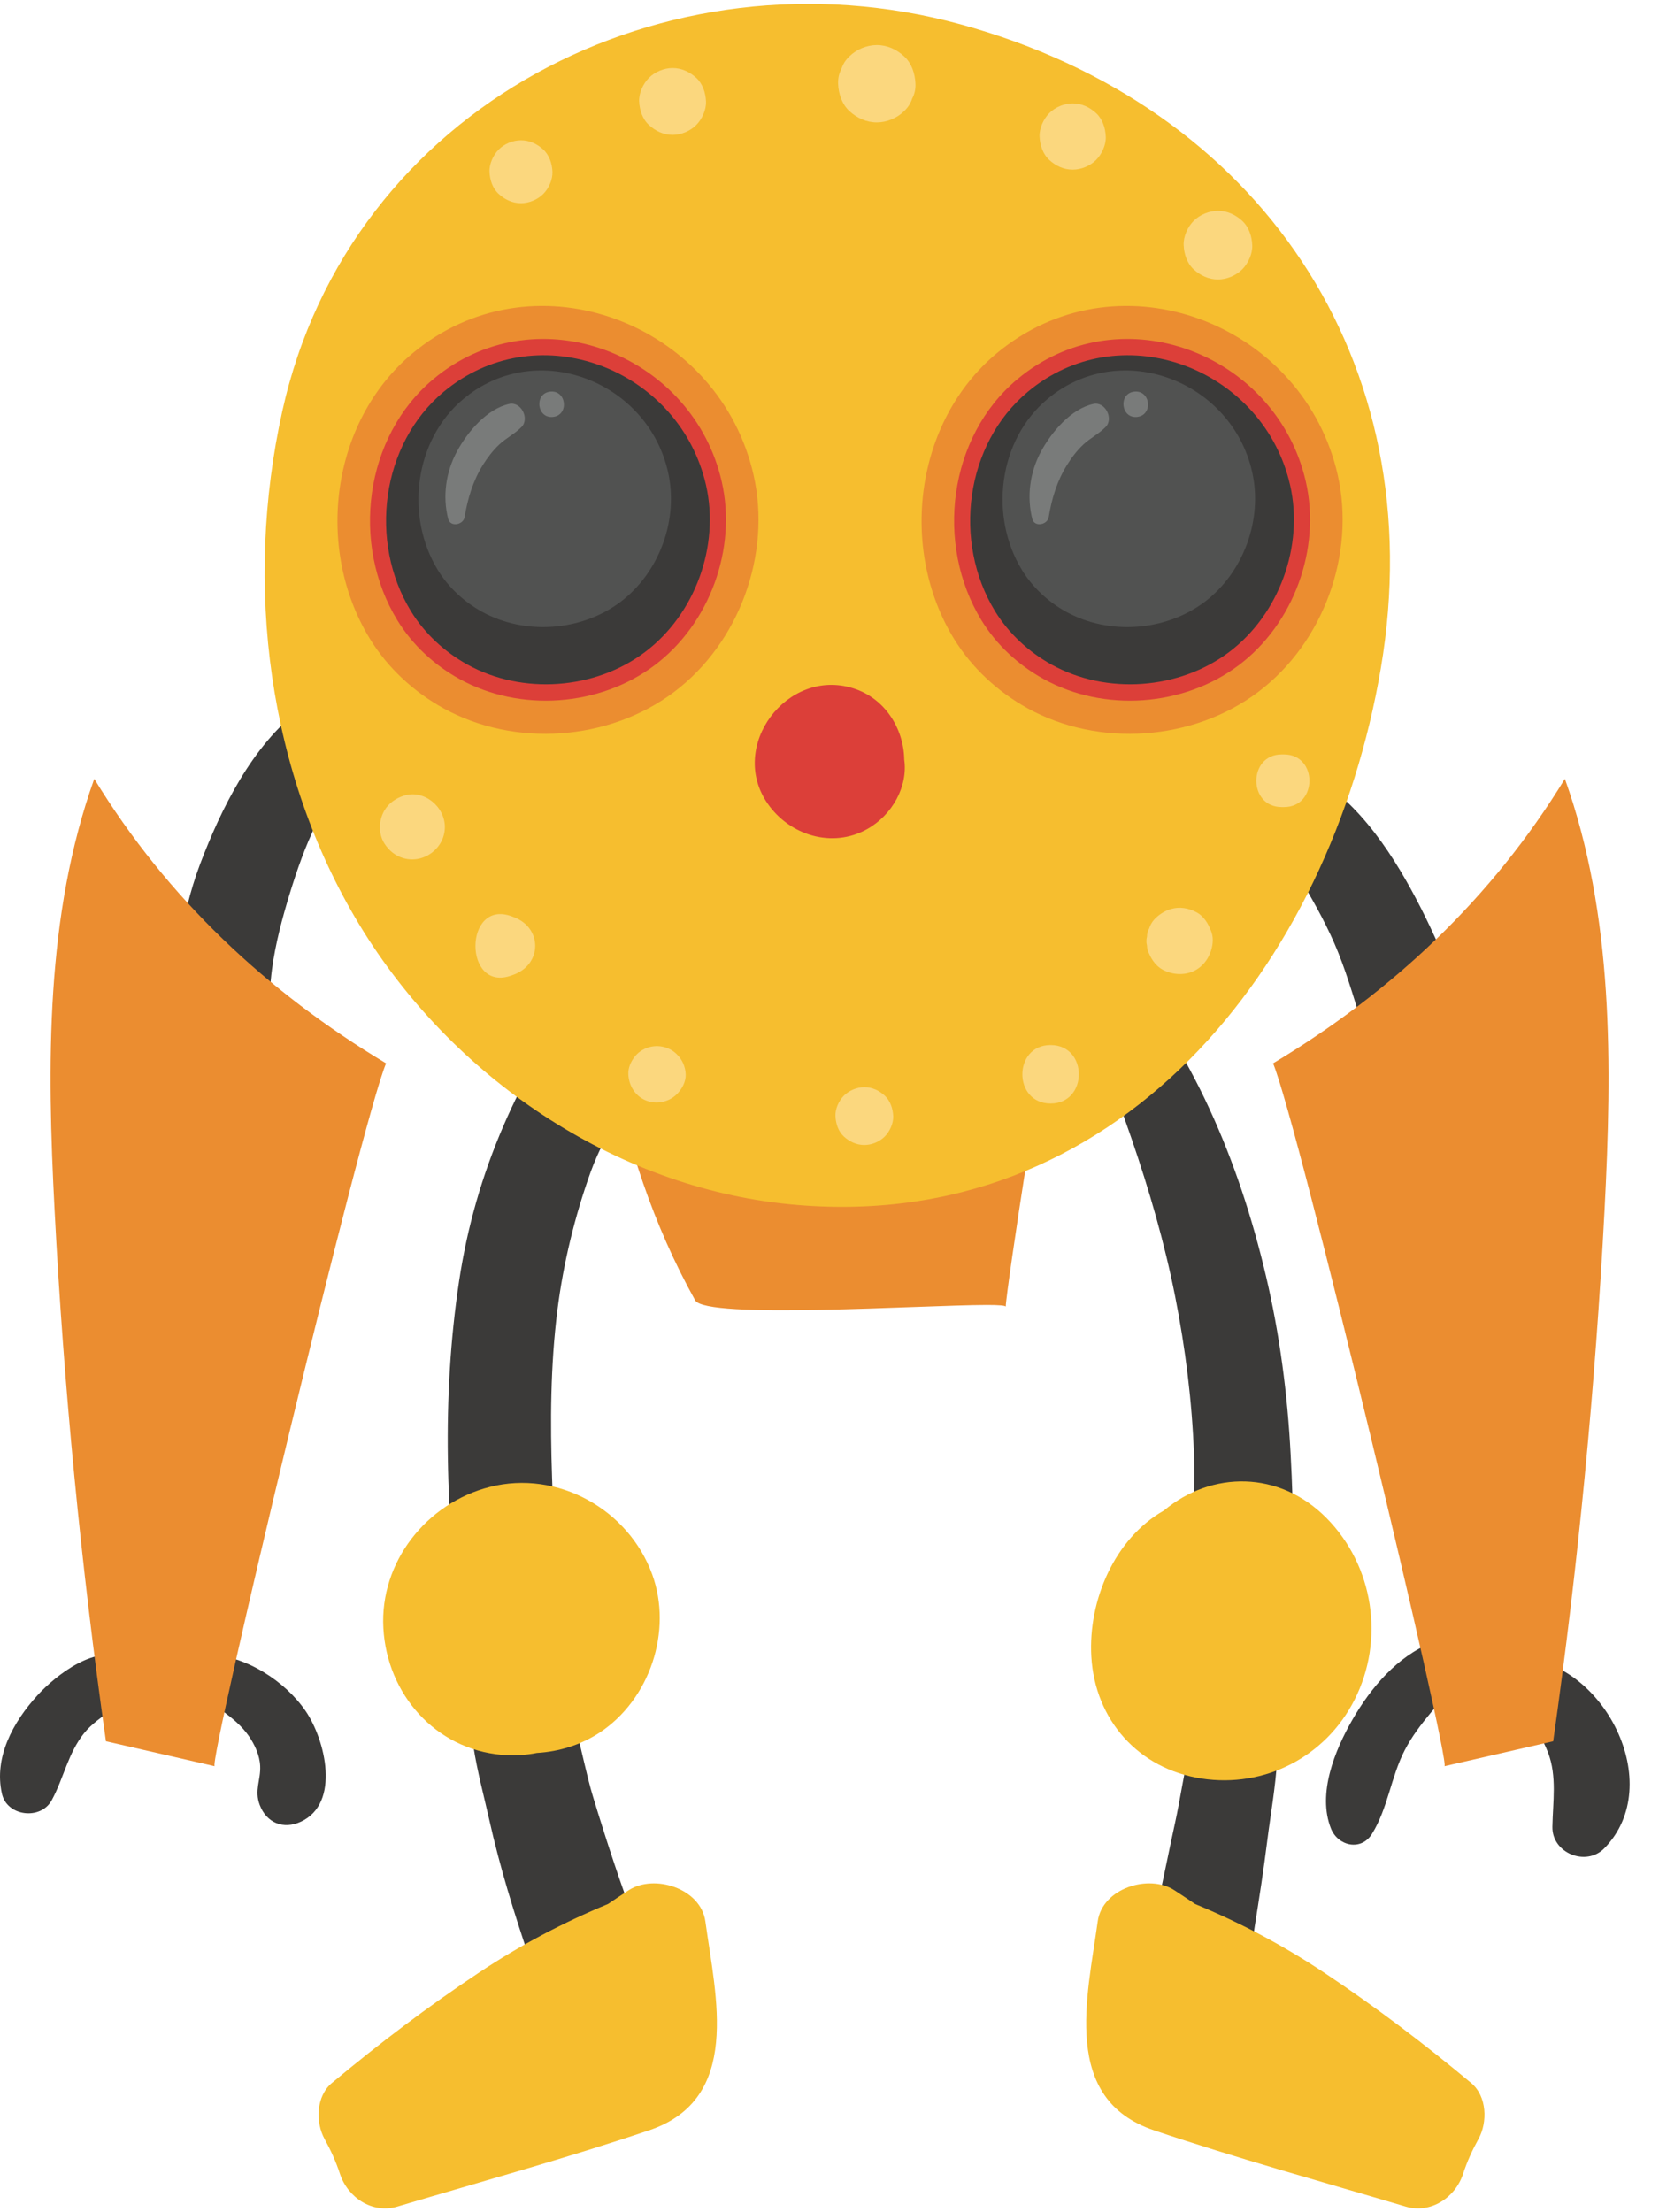 <?xml version="1.0" encoding="UTF-8"?>
<svg width="27px" height="36px" viewBox="0 0 27 36" version="1.1" xmlns="http://www.w3.org/2000/svg" xmlns:xlink="http://www.w3.org/1999/xlink">
    <!-- Generator: Sketch 52.5 (67469) - http://www.bohemiancoding.com/sketch -->
    <title>Yellowbot</title>
    <desc>Created with Sketch.</desc>
    <g id="Page-1" stroke="none" stroke-width="1" fill="none" fill-rule="evenodd">
        <g id="Yellowbot">
            <path d="M24.72,26.976 C24.425,26.964 24.223,27.39 24.466,27.591 C24.783,27.853 25.044,28.129 25.194,28.52 C25.342,28.906 25.272,29.325 25.265,29.728 C25.257,30.156 25.812,30.382 26.11,30.078 C27.133,29.033 26.093,27.029 24.72,26.976" id="Fill-212" fill="#3B3A39"></path>
            <path d="M23.306,26.73 C22.74,26.954 22.309,27.466 22.011,27.984 C21.724,28.483 21.436,29.189 21.661,29.756 C21.775,30.042 22.152,30.129 22.329,29.843 C22.587,29.429 22.637,28.916 22.862,28.481 C23.095,28.032 23.455,27.707 23.748,27.305 C23.941,27.039 23.616,26.608 23.306,26.73" id="Fill-213" fill="#3B3A39"></path>
            <path d="M4.976,27.847 C4.639,27.354 3.998,26.943 3.393,26.923 C3.107,26.913 2.977,27.278 3.165,27.473 C3.438,27.755 3.817,27.919 4.048,28.249 C4.146,28.391 4.226,28.564 4.234,28.737 C4.245,28.972 4.136,29.132 4.227,29.373 C4.338,29.665 4.612,29.777 4.897,29.645 C5.547,29.342 5.292,28.311 4.976,27.847" id="Fill-214" fill="#3B3A39"></path>
            <path d="M2.05,27.004 C1.584,26.731 0.91,27.258 0.606,27.592 C0.214,28.022 -0.102,28.596 0.031,29.189 C0.113,29.56 0.664,29.624 0.842,29.295 C1.039,28.932 1.107,28.528 1.373,28.199 C1.612,27.903 2.08,27.733 2.2,27.372 C2.245,27.236 2.17,27.074 2.05,27.004" id="Fill-215" fill="#3B3A39"></path>
            <path d="M24.101,17.23 C24.024,16.726 23.771,16.219 23.573,15.752 C23.388,15.316 23.191,14.884 22.962,14.469 C22.509,13.644 21.885,12.785 20.98,12.432 C20.585,12.279 20.338,12.771 20.483,13.079 C20.848,13.86 21.371,14.556 21.717,15.352 C22.068,16.157 22.215,17.079 22.635,17.848 C22.825,18.195 23.284,18.331 23.637,18.176 C24.03,18.003 24.163,17.637 24.101,17.23" id="Fill-216" fill="#3B3A39"></path>
            <path d="M4.886,11.54 C4.104,12.135 3.597,13.161 3.255,14.065 C3.091,14.501 2.984,14.963 2.912,15.422 C2.869,15.698 2.827,15.979 2.814,16.257 C2.798,16.607 2.887,16.82 3.099,17.094 C3.316,17.374 3.852,17.349 4.072,17.094 C4.418,16.692 4.36,16.263 4.427,15.769 C4.484,15.351 4.593,14.943 4.716,14.541 C4.835,14.153 4.967,13.775 5.146,13.41 C5.345,13.007 5.601,12.636 5.77,12.219 C5.96,11.752 5.292,11.231 4.886,11.54" id="Fill-217" fill="#3B3A39"></path>
            <path d="M16.059,21.236 C16.254,21.236 16.368,21.244 16.368,21.264 C16.375,20.986 17.023,16.783 17.081,16.782 C16.704,16.784 9.876,16.956 9.928,17.227 C10.2,18.607 10.626,19.927 11.314,21.161 C11.487,21.471 14.988,21.238 16.059,21.236" id="Fill-218" fill="#EB8D30"></path>
            <path d="M20.856,26.598 C21.092,25.672 21.054,24.615 21.005,23.668 C20.955,22.693 20.827,21.713 20.603,20.763 C20.162,18.89 19.408,17.099 18.155,15.624 C17.895,15.318 17.302,15.645 17.459,16.03 C18.13,17.674 18.779,19.348 19.125,21.096 C19.293,21.945 19.4,22.803 19.432,23.668 C19.465,24.583 19.325,25.482 19.328,26.391 C19.329,26.851 19.697,27.124 20.075,27.15 C20.009,27.17 19.95,27.206 19.907,27.257 C19.364,27.901 19.298,28.87 19.123,29.667 C19.032,30.084 18.949,30.504 18.857,30.921 C18.758,31.371 18.58,31.857 18.604,32.319 C18.64,33.055 19.728,33.486 20.099,32.724 C20.308,32.294 20.347,31.821 20.42,31.352 C20.494,30.886 20.567,30.419 20.625,29.951 C20.729,29.117 20.957,28.138 20.598,27.346 C20.545,27.229 20.424,27.158 20.294,27.137 C20.549,27.087 20.776,26.914 20.856,26.598" id="Fill-219" fill="#3B3A39"></path>
            <path d="M9.649,29.231 C9.447,28.562 9.343,27.631 8.917,27.067 C8.886,27.026 8.851,26.99 8.814,26.957 C8.848,26.917 8.878,26.872 8.902,26.819 C9.123,26.33 9.08,25.905 9.048,25.381 C9.02,24.939 8.999,24.497 8.985,24.055 C8.954,23.143 8.958,22.224 9.072,21.318 C9.168,20.558 9.354,19.794 9.612,19.074 C9.866,18.366 10.418,17.644 10.452,16.886 C10.466,16.557 10.107,16.287 9.795,16.386 C8.988,16.642 8.507,17.596 8.193,18.322 C7.843,19.134 7.604,19.97 7.472,20.845 C7.328,21.799 7.275,22.759 7.289,23.723 C7.296,24.221 7.322,24.718 7.356,25.215 C7.392,25.755 7.362,26.35 7.667,26.819 C7.713,26.89 7.774,26.951 7.843,27.002 C7.797,27.063 7.758,27.135 7.732,27.222 C7.512,27.951 7.801,28.888 7.963,29.615 C8.134,30.379 8.366,31.131 8.618,31.872 C8.776,32.338 9.244,32.645 9.739,32.509 C10.179,32.388 10.553,31.85 10.376,31.388 C10.104,30.678 9.87,29.958 9.649,29.231" id="Fill-220" fill="#3B3A39"></path>
            <path d="M15.63,0.395 C10.843,-0.912 5.69,1.73 4.593,6.696 C3.97,9.514 4.356,12.583 5.851,15.052 C7.346,17.52 9.982,19.318 12.855,19.598 C18.182,20.117 21.651,15.721 22.473,10.874 C23.321,5.87 20.48,1.719 15.63,0.395" id="Fill-221" fill="#F6BE2F"></path>
            <path d="M10.614,25.619 C10.228,24.561 9.075,23.917 7.972,24.197 C6.94,24.459 6.18,25.421 6.239,26.494 C6.298,27.567 7.082,28.463 8.166,28.557 C8.359,28.574 8.552,28.563 8.739,28.526 C9.096,28.505 9.448,28.398 9.753,28.199 C10.575,27.661 10.951,26.543 10.614,25.619" id="Fill-222" fill="#F6BE2F"></path>
            <path d="M21.59,24.705 C20.82,23.925 19.718,23.934 18.944,24.58 C18.136,25.038 17.709,26.048 17.761,26.957 C17.821,27.992 18.53,28.786 19.556,28.943 C20.58,29.1 21.572,28.592 22.044,27.663 C22.539,26.689 22.36,25.486 21.59,24.705" id="Fill-223" fill="#F6BE2F"></path>
            <path d="M17.865,31.268 C17.938,30.729 18.698,30.49 19.113,30.76 C19.226,30.833 19.338,30.909 19.45,30.984 C20.181,31.287 20.869,31.649 21.541,32.095 C22.375,32.649 23.175,33.255 23.943,33.897 C24.201,34.112 24.213,34.537 24.061,34.81 C23.958,34.997 23.877,35.175 23.811,35.377 C23.685,35.761 23.286,36.03 22.876,35.908 C21.512,35.502 20.131,35.123 18.783,34.668 C17.266,34.157 17.696,32.5 17.865,31.268" id="Fill-224" fill="#F6BE2F"></path>
            <path d="M11.48,31.268 C11.406,30.729 10.647,30.49 10.232,30.76 C10.119,30.833 10.007,30.909 9.895,30.984 C9.164,31.287 8.475,31.649 7.804,32.095 C6.97,32.649 6.17,33.255 5.401,33.897 C5.143,34.112 5.132,34.537 5.283,34.81 C5.386,34.997 5.467,35.175 5.533,35.377 C5.66,35.761 6.058,36.03 6.468,35.908 C7.832,35.502 9.213,35.123 10.562,34.668 C12.079,34.157 11.649,32.5 11.48,31.268" id="Fill-225" fill="#F6BE2F"></path>
            <path d="M16.404,5.607 C16.341,5.652 16.279,5.7 16.219,5.751 C14.888,6.862 14.628,8.928 15.525,10.394 C15.816,10.868 16.238,11.258 16.725,11.527 C17.887,12.167 19.42,12.058 20.479,11.259 C21.538,10.461 22.065,9.017 21.77,7.724 C21.223,5.33 18.38,4.171 16.404,5.607" id="Fill-226" fill="#EB8D30"></path>
            <path d="M16.716,6.047 C16.663,6.085 16.611,6.126 16.559,6.169 C15.434,7.108 15.215,8.854 15.973,10.094 C16.218,10.495 16.576,10.825 16.987,11.051 C17.969,11.593 19.265,11.5 20.161,10.825 C21.056,10.151 21.502,8.93 21.252,7.837 C20.79,5.813 18.387,4.833 16.716,6.047" id="Fill-227" fill="#DC3F39"></path>
            <path d="M16.87,6.264 C16.822,6.299 16.774,6.336 16.728,6.375 C15.704,7.23 15.504,8.818 16.194,9.946 C16.418,10.31 16.742,10.61 17.117,10.817 C18.01,11.309 19.189,11.225 20.004,10.611 C20.818,9.997 21.223,8.887 20.996,7.893 C20.575,6.052 18.39,5.16 16.87,6.264" id="Fill-228" fill="#3B3A39"></path>
            <path d="M17.16,6.405 C17.122,6.433 17.085,6.462 17.049,6.492 C16.25,7.158 16.094,8.397 16.633,9.277 C16.807,9.561 17.06,9.795 17.352,9.956 C18.049,10.34 18.968,10.274 19.604,9.796 C20.239,9.317 20.555,8.451 20.378,7.676 C20.05,6.24 18.345,5.544 17.16,6.405" id="Fill-229" fill="#515251"></path>
            <path d="M17.794,6.573 C17.429,6.654 17.115,7.029 16.943,7.346 C16.762,7.682 16.707,8.076 16.8,8.444 C16.835,8.583 17.046,8.542 17.067,8.416 C17.117,8.115 17.202,7.829 17.364,7.569 C17.439,7.448 17.526,7.332 17.631,7.234 C17.746,7.126 17.887,7.059 17.996,6.946 C18.127,6.81 17.986,6.531 17.794,6.573" id="Fill-230" fill="#797B7A"></path>
            <path d="M18.462,6.373 C18.198,6.4 18.24,6.812 18.505,6.785 C18.77,6.757 18.728,6.346 18.462,6.373" id="Fill-231" fill="#797B7A"></path>
            <path d="M6.897,5.607 C6.835,5.652 6.773,5.7 6.712,5.751 C5.381,6.862 5.122,8.928 6.019,10.394 C6.309,10.868 6.732,11.258 7.219,11.527 C8.38,12.167 9.913,12.058 10.973,11.259 C12.032,10.461 12.559,9.017 12.263,7.724 C11.716,5.33 8.874,4.171 6.897,5.607" id="Fill-232" fill="#EB8D30"></path>
            <path d="M7.209,6.047 C7.157,6.085 7.104,6.126 7.053,6.169 C5.928,7.108 5.708,8.854 6.467,10.094 C6.712,10.495 7.069,10.825 7.481,11.051 C8.463,11.593 9.759,11.5 10.655,10.825 C11.55,10.151 11.996,8.93 11.746,7.837 C11.283,5.813 8.88,4.833 7.209,6.047" id="Fill-233" fill="#DC3F39"></path>
            <path d="M7.364,6.264 C7.316,6.299 7.268,6.336 7.221,6.375 C6.198,7.23 5.998,8.818 6.688,9.946 C6.911,10.31 7.236,10.61 7.611,10.817 C8.504,11.309 9.683,11.225 10.497,10.611 C11.312,9.997 11.717,8.887 11.49,7.893 C11.069,6.052 8.884,5.16 7.364,6.264" id="Fill-234" fill="#3B3A39"></path>
            <path d="M7.653,6.405 C7.616,6.433 7.579,6.462 7.542,6.492 C6.744,7.158 6.588,8.397 7.126,9.277 C7.3,9.561 7.554,9.795 7.846,9.956 C8.543,10.34 9.462,10.274 10.097,9.796 C10.733,9.317 11.049,8.451 10.871,7.676 C10.543,6.24 8.839,5.544 7.653,6.405" id="Fill-235" fill="#515251"></path>
            <path d="M8.288,6.573 C7.923,6.654 7.608,7.029 7.437,7.346 C7.256,7.682 7.2,8.076 7.294,8.444 C7.329,8.583 7.54,8.542 7.561,8.416 C7.611,8.115 7.696,7.829 7.857,7.569 C7.933,7.448 8.02,7.332 8.125,7.234 C8.239,7.126 8.381,7.059 8.49,6.946 C8.621,6.81 8.48,6.531 8.288,6.573" id="Fill-236" fill="#797B7A"></path>
            <path d="M8.956,6.373 C8.691,6.4 8.734,6.812 8.999,6.785 C9.264,6.757 9.222,6.346 8.956,6.373" id="Fill-237" fill="#797B7A"></path>
            <path d="M14.716,12.36 C14.709,11.863 14.407,11.361 13.88,11.199 C12.804,10.867 11.847,12.146 12.493,13.077 C12.851,13.593 13.544,13.81 14.111,13.493 C14.523,13.263 14.779,12.796 14.716,12.36" id="Fill-238" fill="#DC3F39"></path>
            <path d="M23.508,28.742 C23.621,28.716 21.121,18.263 20.719,17.304 C22.658,16.141 24.282,14.616 25.468,12.674 C26.264,14.9 26.236,17.327 26.114,19.688 C25.963,22.581 25.684,25.467 25.278,28.336 C24.688,28.471 24.098,28.606 23.508,28.742" id="Fill-239" fill="#EB8D30"></path>
            <path d="M3.494,28.742 C3.38,28.716 5.88,18.263 6.283,17.304 C4.344,16.141 2.72,14.616 1.534,12.674 C0.738,14.9 0.765,17.327 0.888,19.688 C1.038,22.581 1.317,25.467 1.724,28.336 C2.314,28.471 2.904,28.606 3.494,28.742" id="Fill-240" fill="#EB8D30"></path>
            <path d="M8.841,2.433 C8.741,2.341 8.617,2.283 8.479,2.283 C8.347,2.283 8.209,2.34 8.117,2.433 C8.028,2.522 7.961,2.668 7.967,2.795 C7.972,2.928 8.016,3.065 8.117,3.157 C8.217,3.249 8.34,3.307 8.479,3.307 C8.61,3.307 8.748,3.25 8.841,3.157 C8.93,3.069 8.996,2.923 8.991,2.795 C8.985,2.663 8.941,2.525 8.841,2.433" id="Fill-241" fill="#FBD77E"></path>
            <path d="M11.331,1.266 C11.224,1.169 11.093,1.107 10.946,1.107 C10.807,1.107 10.66,1.168 10.562,1.266 C10.467,1.361 10.396,1.515 10.402,1.651 C10.409,1.791 10.455,1.937 10.562,2.035 C10.668,2.133 10.799,2.195 10.946,2.195 C11.086,2.195 11.232,2.134 11.331,2.035 C11.425,1.941 11.496,1.786 11.49,1.651 C11.484,1.51 11.437,1.364 11.331,1.266" id="Fill-242" fill="#FBD77E"></path>
            <path d="M14.715,0.917 C14.592,0.804 14.44,0.733 14.27,0.733 C14.108,0.733 13.939,0.803 13.824,0.917 C13.763,0.974 13.72,1.042 13.694,1.12 C13.655,1.195 13.637,1.276 13.64,1.362 C13.647,1.525 13.701,1.694 13.824,1.808 C13.948,1.921 14.099,1.992 14.27,1.992 C14.431,1.992 14.601,1.922 14.715,1.808 C14.776,1.751 14.82,1.683 14.845,1.605 C14.885,1.53 14.903,1.449 14.899,1.362 C14.892,1.2 14.839,1.031 14.715,0.917" id="Fill-243" fill="#FBD77E"></path>
            <path d="M17.839,1.841 C17.733,1.744 17.604,1.683 17.458,1.683 C17.32,1.683 17.175,1.743 17.077,1.841 C16.983,1.935 16.913,2.088 16.919,2.222 C16.925,2.361 16.971,2.506 17.077,2.603 C17.182,2.7 17.312,2.761 17.458,2.761 C17.596,2.761 17.741,2.701 17.839,2.603 C17.932,2.51 18.003,2.356 17.996,2.222 C17.99,2.083 17.944,1.938 17.839,1.841" id="Fill-244" fill="#FBD77E"></path>
            <path d="M20.217,3.594 C20.108,3.494 19.973,3.431 19.822,3.431 C19.679,3.431 19.528,3.493 19.427,3.594 C19.33,3.691 19.257,3.85 19.264,3.989 C19.27,4.134 19.318,4.283 19.427,4.384 C19.536,4.484 19.671,4.548 19.822,4.548 C19.965,4.548 20.115,4.485 20.217,4.384 C20.314,4.287 20.387,4.128 20.38,3.989 C20.374,3.845 20.326,3.695 20.217,3.594" id="Fill-245" fill="#FBD77E"></path>
            <path d="M6.571,12.949 C6.44,12.991 6.326,13.07 6.255,13.191 C6.162,13.351 6.156,13.566 6.255,13.725 C6.33,13.843 6.436,13.93 6.571,13.967 C6.902,14.058 7.24,13.801 7.24,13.458 C7.24,13.127 6.901,12.842 6.571,12.949" id="Fill-246" fill="#FBD77E"></path>
            <path d="M8.368,14.927 C8.357,14.922 8.346,14.918 8.335,14.914 C7.541,14.611 7.536,16.175 8.335,15.87 C8.346,15.866 8.357,15.862 8.368,15.858 C8.824,15.684 8.825,15.101 8.368,14.927" id="Fill-247" fill="#FBD77E"></path>
            <path d="M11.014,17.155 C10.881,17.024 10.68,16.988 10.51,17.06 C10.434,17.092 10.375,17.137 10.325,17.202 C10.265,17.28 10.221,17.381 10.226,17.482 C10.233,17.643 10.313,17.797 10.455,17.88 C10.632,17.984 10.868,17.952 11.014,17.808 C11.098,17.725 11.165,17.603 11.16,17.482 C11.154,17.355 11.104,17.244 11.014,17.155" id="Fill-248" fill="#FBD77E"></path>
            <path d="M14.399,17.83 C14.307,17.745 14.194,17.692 14.067,17.692 C13.946,17.692 13.82,17.745 13.734,17.83 C13.653,17.911 13.591,18.045 13.597,18.162 C13.602,18.284 13.642,18.41 13.734,18.495 C13.826,18.579 13.939,18.633 14.067,18.633 C14.187,18.633 14.314,18.58 14.399,18.495 C14.481,18.413 14.542,18.279 14.537,18.162 C14.531,18.041 14.491,17.915 14.399,17.83" id="Fill-249" fill="#FBD77E"></path>
            <path d="M17.098,17.006 C16.486,17.006 16.485,17.958 17.098,17.958 C17.711,17.958 17.712,17.006 17.098,17.006" id="Fill-250" fill="#FBD77E"></path>
            <path d="M19.717,15.171 L19.713,15.159 C19.667,15.034 19.594,14.909 19.47,14.844 C19.345,14.778 19.203,14.752 19.064,14.791 C19.06,14.792 19.057,14.793 19.053,14.794 C18.965,14.819 18.882,14.871 18.815,14.933 C18.762,14.982 18.725,15.04 18.703,15.107 C18.679,15.149 18.667,15.194 18.667,15.243 C18.654,15.291 18.654,15.338 18.667,15.386 C18.667,15.435 18.679,15.48 18.703,15.522 C18.747,15.626 18.822,15.726 18.924,15.781 C19.093,15.87 19.301,15.879 19.469,15.781 C19.57,15.721 19.645,15.629 19.69,15.522 C19.734,15.418 19.757,15.281 19.717,15.171" id="Fill-251" fill="#FBD77E"></path>
            <path d="M20.897,12.277 L20.86,12.277 C20.309,12.277 20.308,13.134 20.86,13.134 L20.897,13.134 C21.448,13.134 21.449,12.277 20.897,12.277" id="Fill-252" fill="#FBD77E"></path>
        </g>
    </g>
</svg>